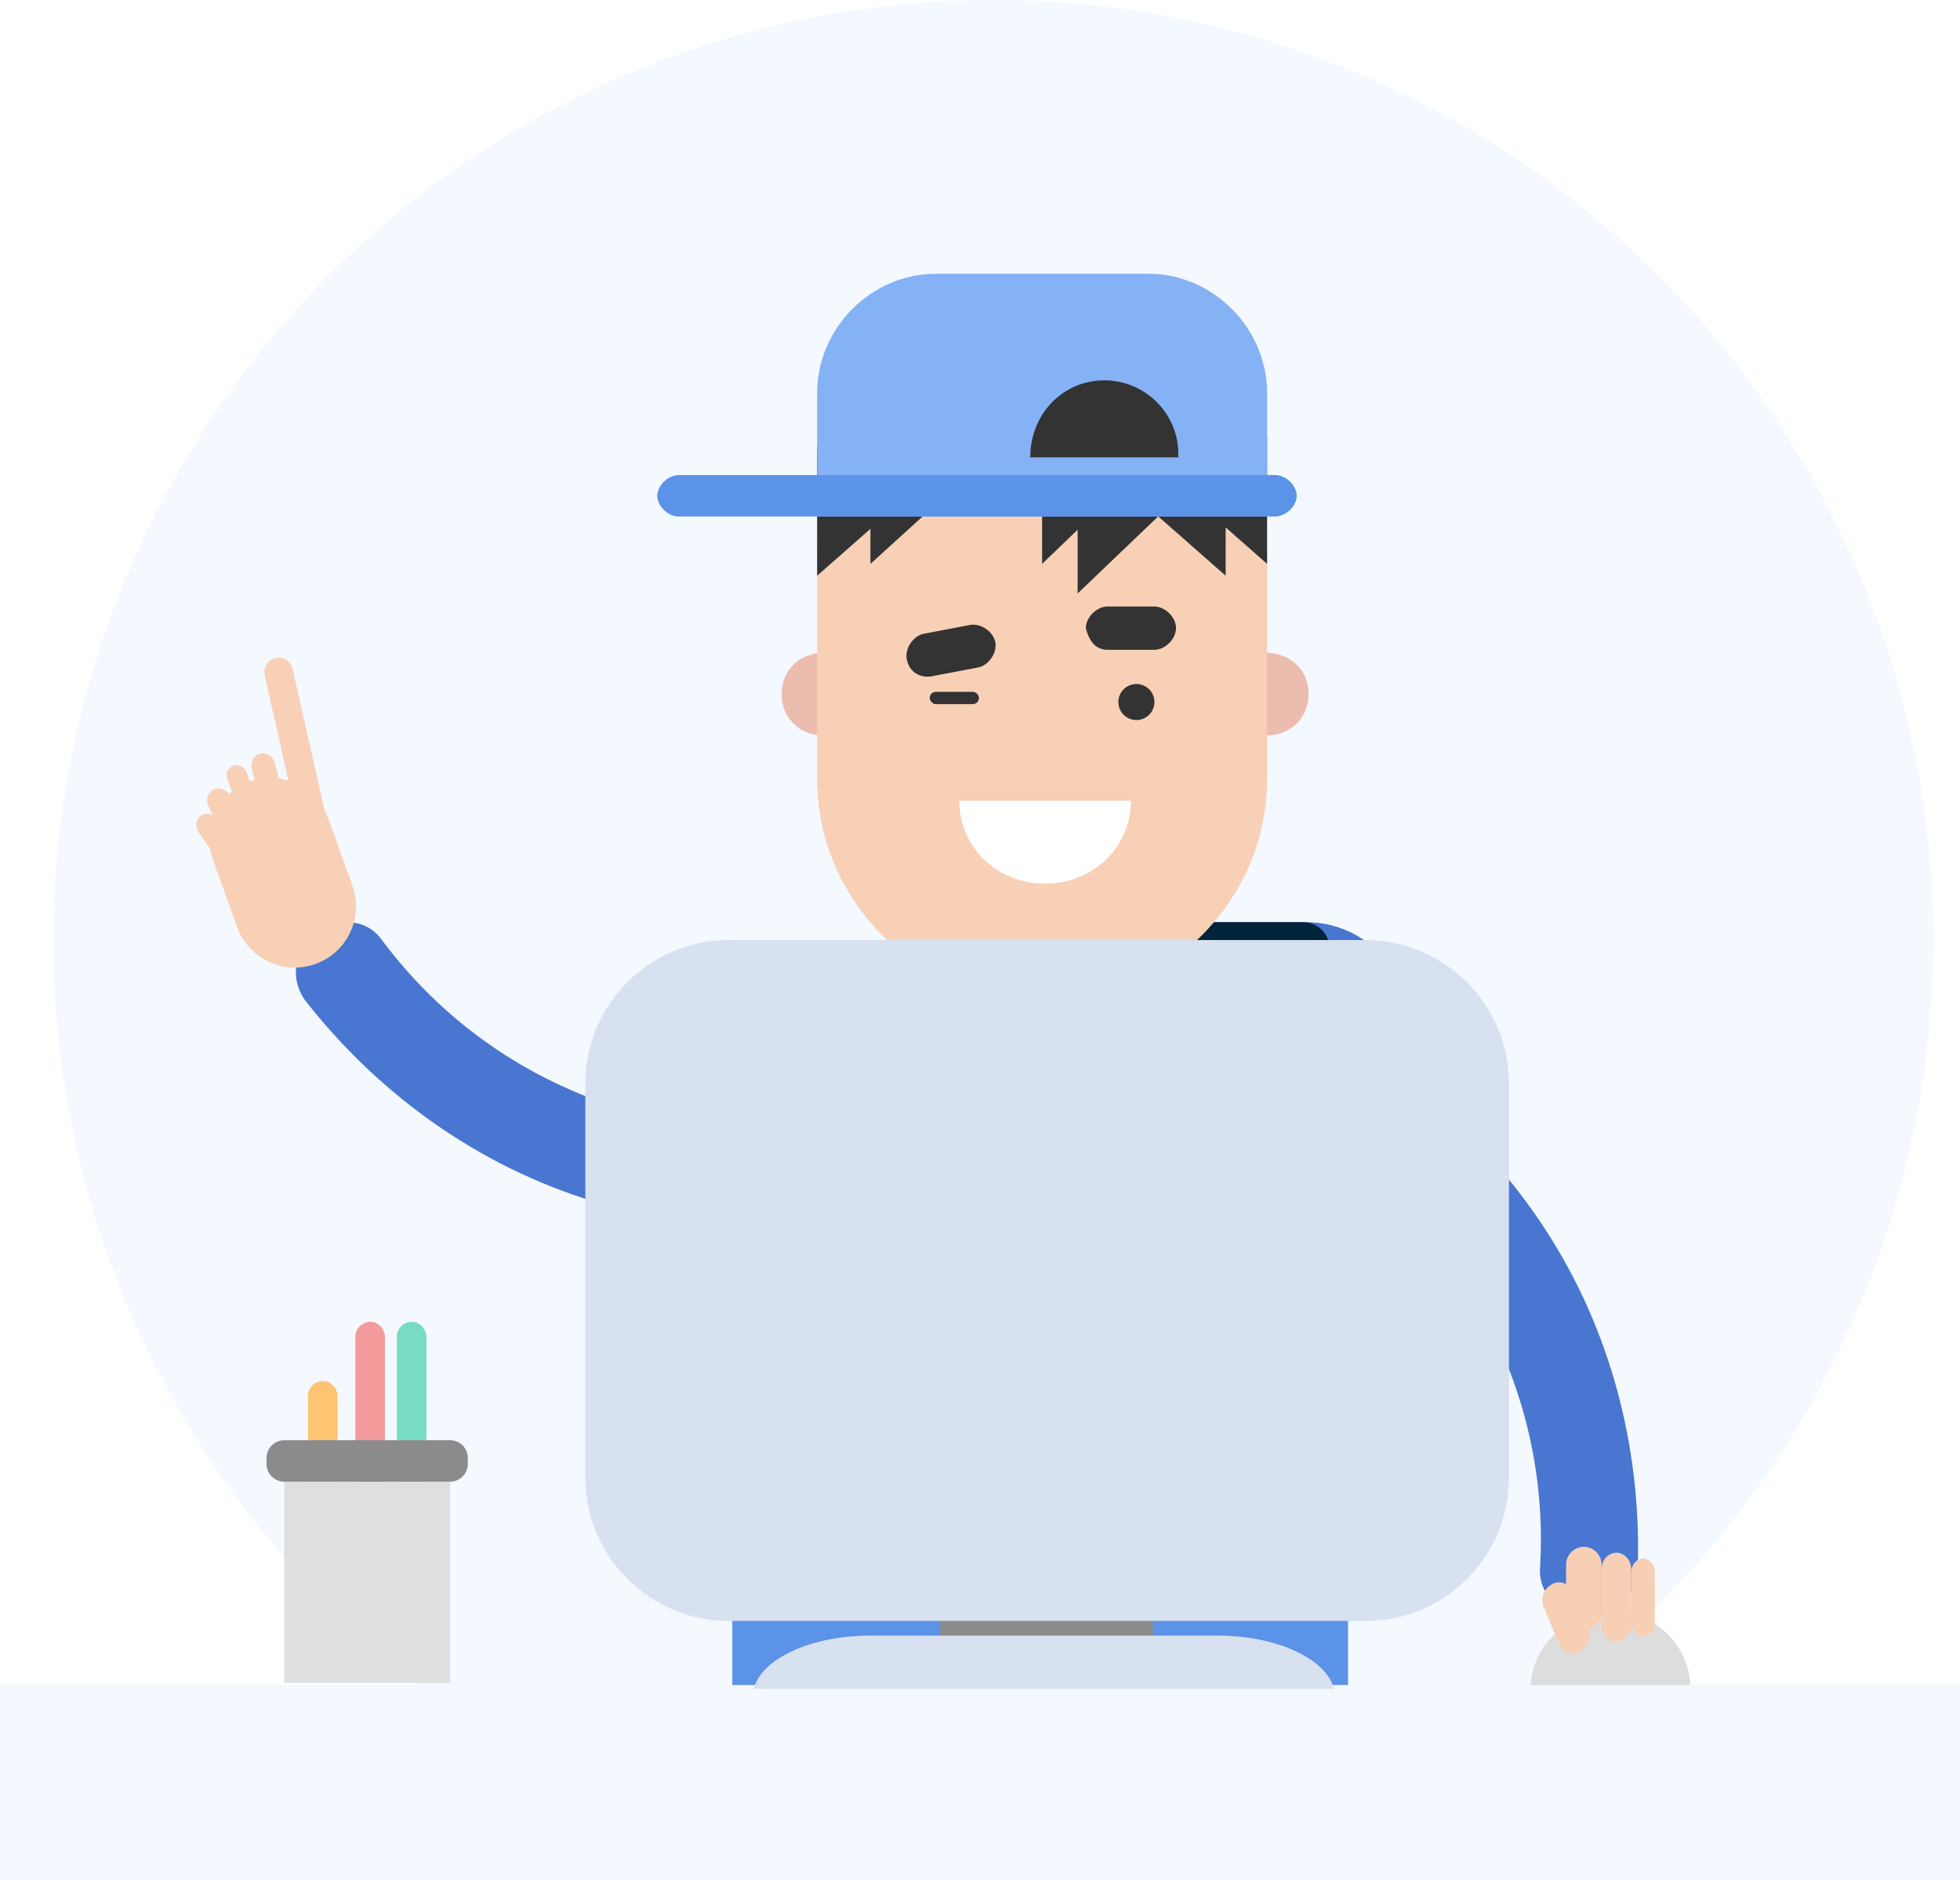 <svg width="221" height="212" viewBox="0 0 221 212" fill="none" xmlns="http://www.w3.org/2000/svg">
<circle cx="112" cy="106" r="106" fill="#F4F8FF"/>
<path d="M43.403 173.744H40.065V150.779C40.065 149.795 40.844 149.043 41.734 149.043C42.68 149.043 43.403 149.853 43.403 150.779V173.744Z" fill="#F59A9A"/>
<path d="M48.076 173.744H44.738V150.779C44.738 149.795 45.517 149.043 46.407 149.043C47.353 149.043 48.076 149.853 48.076 150.779V173.744Z" fill="#77DCC1"/>
<path d="M38.062 180.42H34.725V157.455C34.725 156.471 35.503 155.719 36.394 155.719C37.339 155.719 38.062 156.529 38.062 157.455V180.42Z" fill="#FDC572"/>
<path d="M50.747 167.068H32.055V189.766H50.747V167.068Z" fill="#DFDFDF"/>
<path d="M50.749 162.395H32.052C30.947 162.395 30.052 163.29 30.052 164.395V165.068C30.052 166.173 30.947 167.068 32.052 167.068H50.749C51.854 167.068 52.749 166.173 52.749 165.068V164.395C52.749 163.29 51.854 162.395 50.749 162.395Z" fill="#8B8B8B"/>
<path opacity="0.19" d="M138.4 189.766H92.603C90.481 189.766 88.798 188.071 88.798 186.094C88.798 184.046 90.554 182.422 92.603 182.422H138.4C140.522 182.422 142.204 184.117 142.204 186.094C142.204 188.142 140.449 189.766 138.4 189.766Z" fill="#1F2627"/>
<path d="M181.924 190.433H172.578C172.578 185.637 176.738 181.755 181.924 181.755" fill="#DDDDDD"/>
<path d="M181.924 181.755C186.739 181.755 190.602 185.637 190.602 190.433H181.924V181.755Z" fill="#DDDDDD"/>
<g filter="url(#filter0_d)">
<path fill-rule="evenodd" clip-rule="evenodd" d="M165.767 144.63C162.435 139.238 158.297 134.654 153.606 130.927L153.884 117.853C162.249 122.952 169.564 130.028 175.045 138.895C182.154 150.397 185.095 163.451 184.661 176.026C184.411 179.77 180.7 182.064 177.239 180.613C177.239 180.613 177.01 180.242 176.639 180.472C174.608 179.676 173.462 177.821 173.658 175.648C174.266 165.016 171.73 154.277 165.767 144.63Z" fill="#4876D0"/>
</g>
<path d="M178.585 183.757C177.484 183.757 176.583 182.848 176.583 181.737V176.432C176.583 175.321 177.484 174.411 178.585 174.411C179.686 174.411 180.586 175.321 180.586 176.432V181.737C180.637 182.848 179.736 183.757 178.585 183.757Z" fill="#F6CFB5"/>
<path d="M182.257 185.093C181.355 185.093 180.588 184.258 180.588 183.277V176.895C180.588 175.914 181.355 175.079 182.257 175.079C183.159 175.079 183.926 175.914 183.926 176.895V183.277C183.926 184.258 183.205 185.093 182.257 185.093Z" fill="#F6CFB5"/>
<path d="M185.261 184.425C184.549 184.425 183.926 183.749 183.926 182.866V177.306C183.926 176.474 184.505 175.747 185.261 175.747C185.973 175.747 186.597 176.422 186.597 177.306V182.866C186.597 183.749 186.018 184.425 185.261 184.425Z" fill="#F6CFB5"/>
<path d="M178.193 186.204L178.146 186.254C177.221 186.702 176.157 186.254 175.74 185.259L174.074 181.228C173.658 180.233 174.074 179.088 175 178.641L175.046 178.591C175.971 178.143 177.036 178.591 177.452 179.586L179.118 183.617C179.488 184.612 179.072 185.756 178.193 186.204Z" fill="#F6CFB5"/>
<path d="M117.506 211.463C98.518 211.463 83.126 195.921 83.126 176.749C83.126 157.577 98.518 142.035 117.506 142.035C136.493 142.035 151.886 157.577 151.886 176.749C151.886 195.921 136.493 211.463 117.506 211.463Z" fill="#F9892E"/>
<g filter="url(#filter1_d)">
<path d="M110.692 127.014H147.249C153.778 127.014 159 121.673 159 114.997C159 108.322 153.778 102.981 147.249 102.981H110.692C104.164 102.981 98.942 108.322 98.942 114.997C98.507 121.673 104.164 127.014 110.692 127.014Z" fill="#4876D0"/>
</g>
<g filter="url(#filter2_i)">
<path d="M146.942 109.657H117.676C115.929 109.657 114.619 108.226 114.619 106.319C114.619 104.411 115.929 102.981 117.676 102.981H146.942C148.69 102.981 150 104.411 150 106.319C150 108.226 148.69 109.657 146.942 109.657Z" fill="#002439"/>
</g>
<g filter="url(#filter3_d)">
<path d="M93.014 81.94H142.662C145.51 81.94 147.545 79.993 147.545 77.267C147.545 74.541 145.51 72.594 142.662 72.594H93.014C90.165 72.594 88.131 74.541 88.131 77.267C88.131 79.993 90.165 81.94 93.014 81.94Z" fill="#ECBCAE"/>
</g>
<g filter="url(#filter4_d)">
<path d="M117.504 111.981C131.416 111.981 142.872 100.625 142.872 86.836V61.69C142.872 47.901 131.416 36.545 117.504 36.545C103.593 36.545 92.136 47.901 92.136 61.69V86.836C92.136 100.625 103.593 111.981 117.504 111.981Z" fill="#F7D0B6"/>
</g>
<g filter="url(#filter5_d)">
<path d="M121.509 65.918V51.247C121.509 49.151 123.067 47.894 125.014 47.894H132.024C133.971 47.894 135.528 49.571 135.528 51.247V52.505L121.509 65.918Z" fill="#333333"/>
</g>
<g filter="url(#filter6_d)">
<path d="M142.872 62.58V48.453C142.872 46.434 141.24 45.223 139.2 45.223H131.857C129.817 45.223 128.185 46.838 128.185 48.453V49.663L142.872 62.58Z" fill="#333333"/>
</g>
<g filter="url(#filter7_d)">
<path d="M138.199 63.916V49.788C138.199 47.77 136.567 46.559 134.527 46.559H127.184C125.144 46.559 123.512 48.173 123.512 49.788V50.999L138.199 63.916Z" fill="#333333"/>
</g>
<g filter="url(#filter8_d)">
<path d="M92.136 63.916V49.788C92.136 47.77 93.768 46.559 95.808 46.559H103.151C105.191 46.559 106.823 48.173 106.823 49.788V50.999L92.136 63.916Z" fill="#333333"/>
</g>
<g filter="url(#filter9_d)">
<path d="M117.504 62.58V50.831C117.504 49.153 118.72 47.894 120.341 47.894H126.016C127.637 47.894 128.853 49.153 128.853 50.831V51.67L117.504 62.58Z" fill="#333333"/>
</g>
<g filter="url(#filter10_d)">
<path d="M98.145 62.58V50.831C98.145 49.153 99.432 47.894 101.149 47.894H107.157C108.874 47.894 110.161 49.153 110.161 50.831V51.67L98.145 62.58Z" fill="#333333"/>
</g>
<g filter="url(#filter11_d)">
<path d="M92.542 57.24H142.872V43.35C142.872 35.997 136.784 29.869 129.478 29.869H105.531C98.225 29.869 92.136 35.997 92.136 43.35V57.24H92.542Z" fill="#85B1F5"/>
</g>
<g filter="url(#filter12_i)">
<path d="M116.169 50.564H132.858V50.151C132.858 45.605 129.103 41.886 124.514 41.886C119.924 41.886 116.169 45.605 116.169 50.564Z" fill="#333333"/>
</g>
<g filter="url(#filter13_d)">
<path d="M76.542 57.24H143.78C144.995 57.24 146.21 56.072 146.21 54.903C146.21 53.735 144.995 52.567 143.78 52.567H76.542C75.327 52.567 74.112 53.735 74.112 54.903C74.112 56.072 75.327 57.24 76.542 57.24Z" fill="#5B93E8"/>
</g>
<g filter="url(#filter14_d)">
<path fill-rule="evenodd" clip-rule="evenodd" d="M69.102 123.718C75.303 125.76 81.608 126.598 87.77 126.364L95.921 136.492C86.088 138.071 75.759 137.394 65.689 134.077C52.846 129.846 42.197 121.745 34.437 111.84C32.22 108.813 33.584 104.669 37.167 103.553C37.167 103.553 37.581 103.689 37.718 103.275C39.784 102.578 41.856 103.26 43.104 105.049C49.479 113.579 58.33 120.17 69.102 123.718Z" fill="#4876D0"/>
</g>
<g filter="url(#filter15_d)">
<path d="M152 143.035C152 123.863 136.458 108.322 117.286 108.322V108.322C98.114 108.322 82.572 123.863 82.572 143.035V195.106H152V143.035Z" fill="#5B93E8"/>
</g>
<path d="M125.595 128.549C122.704 128.549 120.36 126.206 120.36 123.315C120.36 120.424 122.704 118.081 125.595 118.081C128.486 118.081 130.83 120.424 130.83 123.315C130.83 126.206 128.486 128.549 125.595 128.549Z" fill="#FDC572"/>
<path d="M125.594 126.368C123.907 126.368 122.54 125.001 122.54 123.315C122.54 121.628 123.907 120.261 125.594 120.261C127.281 120.261 128.648 121.628 128.648 123.315C128.648 125.001 127.281 126.368 125.594 126.368Z" fill="#445057"/>
<g filter="url(#filter16_d)">
<path d="M125.594 161.263C126.903 161.263 127.775 160.391 127.775 159.082V123.751C127.775 122.442 126.903 121.57 125.594 121.57C124.285 121.57 123.413 122.442 123.413 123.751V159.082C123.413 160.391 124.285 161.263 125.594 161.263Z" fill="white"/>
</g>
<path d="M110.762 128.549C107.871 128.549 105.527 126.206 105.527 123.315C105.527 120.424 107.871 118.081 110.762 118.081C113.653 118.081 115.997 120.424 115.997 123.315C115.997 126.206 113.653 128.549 110.762 128.549Z" fill="#FDC572"/>
<path d="M110.762 126.368C109.075 126.368 107.708 125.001 107.708 123.315C107.708 121.628 109.075 120.261 110.762 120.261C112.448 120.261 113.815 121.628 113.815 123.315C113.815 125.001 112.448 126.368 110.762 126.368Z" fill="#445057"/>
<g filter="url(#filter17_d)">
<path d="M110.762 161.263C112.07 161.263 112.943 160.391 112.943 159.082V123.751C112.943 122.442 112.07 121.57 110.762 121.57C109.453 121.57 108.58 122.442 108.58 123.751V159.082C109.016 160.391 109.889 161.263 110.762 161.263Z" fill="white"/>
</g>
<path d="M221 190H0V212H221V190Z" fill="#F4F8FF"/>
<g filter="url(#filter18_d)">
<path d="M99.866 115.665H136.074C138.255 115.665 140 114.033 140 111.993C140 109.953 138.255 108.322 136.074 108.322H99.866C97.685 108.322 95.94 109.953 95.94 111.993C95.94 114.033 97.685 115.665 99.866 115.665Z" fill="#85B1F5"/>
</g>
<path d="M130 173H106V187H130V173Z" fill="#8B8B8B"/>
<path d="M154.001 182.771H82.141C73.296 182.771 66 175.537 66 166.605V122.166C66 113.308 73.223 106 82.141 106H154.001C162.845 106 170.142 113.234 170.142 122.166V166.605C170.142 175.537 162.919 182.771 154.001 182.771Z" fill="#D8E1F0"/>
<path d="M150.422 190.433C149.536 187.044 143.998 184.425 137.279 184.425H98.144C91.424 184.425 85.812 187.044 85 190.433H150.422Z" fill="#D8E1F0"/>
<g filter="url(#filter19_d)">
<path fill-rule="evenodd" clip-rule="evenodd" d="M31.062 73.204C30.192 73.401 29.645 74.266 29.842 75.136L32.525 87.011C31.149 86.591 29.632 86.595 28.175 87.12C24.586 88.41 22.724 92.366 24.015 95.954L26.741 103.534C28.032 107.123 31.988 108.985 35.576 107.694C39.164 106.404 41.027 102.448 39.736 98.86L37.009 91.28C36.886 90.935 36.737 90.607 36.567 90.296C36.56 90.23 36.55 90.164 36.535 90.098L32.994 74.424C32.798 73.554 31.933 73.008 31.062 73.204Z" fill="#F7D0B6"/>
</g>
<g filter="url(#filter20_d)">
<rect x="21.616" y="91.71" width="2.609" height="4.663" rx="1.304" transform="rotate(-34.785 21.616 91.71)" fill="#F7D0B6"/>
</g>
<g filter="url(#filter21_d)">
<rect x="22.899" y="88.596" width="2.694" height="7.677" rx="1.347" transform="rotate(-25.335 22.899 88.596)" fill="#F7D0B6"/>
</g>
<g filter="url(#filter22_d)">
<rect x="25.23" y="85.733" width="2.302" height="9.207" rx="1.151" transform="rotate(-19.785 25.23 85.733)" fill="#F7D0B6"/>
</g>
<g filter="url(#filter23_d)">
<path d="M128.134 80.193C127.011 80.193 126.1 79.283 126.1 78.16C126.1 77.037 127.011 76.127 128.134 76.127C129.257 76.127 130.167 77.037 130.167 78.16C130.167 79.283 129.257 80.193 128.134 80.193Z" fill="#333333"/>
<path d="M124.874 72.269H130.161C131.381 72.269 132.602 71.049 132.602 69.829C132.602 68.609 131.381 67.389 130.161 67.389H124.874C123.654 67.389 122.434 68.609 122.434 69.829C122.841 71.455 123.654 72.269 124.874 72.269Z" fill="#333333"/>
<path d="M105.091 75.25L110.285 74.261C111.483 74.033 112.453 72.607 112.225 71.408C111.997 70.21 110.57 69.24 109.372 69.468L104.178 70.457C102.98 70.685 102.009 72.112 102.237 73.31C102.542 74.908 103.892 75.478 105.091 75.25Z" fill="#333333"/>
<rect x="104.833" y="77.007" width="5.547" height="1.387" rx="0.693" fill="#333333"/>
</g>
<g filter="url(#filter24_i)">
<path d="M127.518 89.291C127.518 94.525 123.259 98.638 117.838 98.638C112.417 98.638 108.158 94.525 108.158 89.291H127.518Z" fill="white"/>
</g>
<g filter="url(#filter25_d)">
<rect width="2.67" height="9.826" rx="1.335" transform="matrix(-0.966 0.26 -0.25 -0.968 33.08 93.136)" fill="#F7D0B6"/>
</g>
<defs>
<filter id="filter0_d" x="147.552" y="113.853" width="43.339" height="73.311" filterUnits="userSpaceOnUse" color-interpolation-filters="sRGB">
<feFlood flood-opacity="0" result="BackgroundImageFix"/>
<feColorMatrix in="SourceAlpha" type="matrix" values="0 0 0 0 0 0 0 0 0 0 0 0 0 0 0 0 0 0 127 0"/>
<feOffset dy="1"/>
<feGaussianBlur stdDeviation="2.5"/>
<feColorMatrix type="matrix" values="0 0 0 0 0 0 0 0 0 0 0 0 0 0 0 0 0 0 0.35 0"/>
<feBlend mode="normal" in2="BackgroundImageFix" result="effect1_dropShadow"/>
<feBlend mode="normal" in="SourceGraphic" in2="effect1_dropShadow" result="shape"/>
</filter>
<filter id="filter1_d" x="93.918" y="98.981" width="70.082" height="34.033" filterUnits="userSpaceOnUse" color-interpolation-filters="sRGB">
<feFlood flood-opacity="0" result="BackgroundImageFix"/>
<feColorMatrix in="SourceAlpha" type="matrix" values="0 0 0 0 0 0 0 0 0 0 0 0 0 0 0 0 0 0 127 0"/>
<feOffset dy="1"/>
<feGaussianBlur stdDeviation="2.5"/>
<feColorMatrix type="matrix" values="0 0 0 0 0 0 0 0 0 0 0 0 0 0 0 0 0 0 0.35 0"/>
<feBlend mode="normal" in2="BackgroundImageFix" result="effect1_dropShadow"/>
<feBlend mode="normal" in="SourceGraphic" in2="effect1_dropShadow" result="shape"/>
</filter>
<filter id="filter2_i" x="114.619" y="102.981" width="35.382" height="7.676" filterUnits="userSpaceOnUse" color-interpolation-filters="sRGB">
<feFlood flood-opacity="0" result="BackgroundImageFix"/>
<feBlend mode="normal" in="SourceGraphic" in2="BackgroundImageFix" result="shape"/>
<feColorMatrix in="SourceAlpha" type="matrix" values="0 0 0 0 0 0 0 0 0 0 0 0 0 0 0 0 0 0 127 0" result="hardAlpha"/>
<feOffset dy="1"/>
<feGaussianBlur stdDeviation="2"/>
<feComposite in2="hardAlpha" operator="arithmetic" k2="-1" k3="1"/>
<feColorMatrix type="matrix" values="0 0 0 0 0 0 0 0 0 0 0 0 0 0 0 0 0 0 0.4 0"/>
<feBlend mode="normal" in2="shape" result="effect1_innerShadow"/>
</filter>
<filter id="filter3_d" x="84.131" y="69.594" width="67.414" height="17.346" filterUnits="userSpaceOnUse" color-interpolation-filters="sRGB">
<feFlood flood-opacity="0" result="BackgroundImageFix"/>
<feColorMatrix in="SourceAlpha" type="matrix" values="0 0 0 0 0 0 0 0 0 0 0 0 0 0 0 0 0 0 127 0"/>
<feOffset dy="1"/>
<feGaussianBlur stdDeviation="2"/>
<feColorMatrix type="matrix" values="0 0 0 0 0 0 0 0 0 0 0 0 0 0 0 0 0 0 0.17 0"/>
<feBlend mode="normal" in2="BackgroundImageFix" result="effect1_dropShadow"/>
<feBlend mode="normal" in="SourceGraphic" in2="effect1_dropShadow" result="shape"/>
</filter>
<filter id="filter4_d" x="88.136" y="33.545" width="58.736" height="83.436" filterUnits="userSpaceOnUse" color-interpolation-filters="sRGB">
<feFlood flood-opacity="0" result="BackgroundImageFix"/>
<feColorMatrix in="SourceAlpha" type="matrix" values="0 0 0 0 0 0 0 0 0 0 0 0 0 0 0 0 0 0 127 0"/>
<feOffset dy="1"/>
<feGaussianBlur stdDeviation="2"/>
<feColorMatrix type="matrix" values="0 0 0 0 0 0 0 0 0 0 0 0 0 0 0 0 0 0 0.17 0"/>
<feBlend mode="normal" in2="BackgroundImageFix" result="effect1_dropShadow"/>
<feBlend mode="normal" in="SourceGraphic" in2="effect1_dropShadow" result="shape"/>
</filter>
<filter id="filter5_d" x="116.509" y="43.894" width="24.019" height="28.024" filterUnits="userSpaceOnUse" color-interpolation-filters="sRGB">
<feFlood flood-opacity="0" result="BackgroundImageFix"/>
<feColorMatrix in="SourceAlpha" type="matrix" values="0 0 0 0 0 0 0 0 0 0 0 0 0 0 0 0 0 0 127 0"/>
<feOffset dy="1"/>
<feGaussianBlur stdDeviation="2.5"/>
<feColorMatrix type="matrix" values="0 0 0 0 0 0 0 0 0 0 0 0 0 0 0 0 0 0 0.35 0"/>
<feBlend mode="normal" in2="BackgroundImageFix" result="effect1_dropShadow"/>
<feBlend mode="normal" in="SourceGraphic" in2="effect1_dropShadow" result="shape"/>
</filter>
<filter id="filter6_d" x="123.185" y="41.223" width="24.687" height="27.357" filterUnits="userSpaceOnUse" color-interpolation-filters="sRGB">
<feFlood flood-opacity="0" result="BackgroundImageFix"/>
<feColorMatrix in="SourceAlpha" type="matrix" values="0 0 0 0 0 0 0 0 0 0 0 0 0 0 0 0 0 0 127 0"/>
<feOffset dy="1"/>
<feGaussianBlur stdDeviation="2.5"/>
<feColorMatrix type="matrix" values="0 0 0 0 0 0 0 0 0 0 0 0 0 0 0 0 0 0 0.35 0"/>
<feBlend mode="normal" in2="BackgroundImageFix" result="effect1_dropShadow"/>
<feBlend mode="normal" in="SourceGraphic" in2="effect1_dropShadow" result="shape"/>
</filter>
<filter id="filter7_d" x="118.512" y="42.559" width="24.687" height="27.357" filterUnits="userSpaceOnUse" color-interpolation-filters="sRGB">
<feFlood flood-opacity="0" result="BackgroundImageFix"/>
<feColorMatrix in="SourceAlpha" type="matrix" values="0 0 0 0 0 0 0 0 0 0 0 0 0 0 0 0 0 0 127 0"/>
<feOffset dy="1"/>
<feGaussianBlur stdDeviation="2.5"/>
<feColorMatrix type="matrix" values="0 0 0 0 0 0 0 0 0 0 0 0 0 0 0 0 0 0 0.35 0"/>
<feBlend mode="normal" in2="BackgroundImageFix" result="effect1_dropShadow"/>
<feBlend mode="normal" in="SourceGraphic" in2="effect1_dropShadow" result="shape"/>
</filter>
<filter id="filter8_d" x="87.136" y="42.559" width="24.687" height="27.357" filterUnits="userSpaceOnUse" color-interpolation-filters="sRGB">
<feFlood flood-opacity="0" result="BackgroundImageFix"/>
<feColorMatrix in="SourceAlpha" type="matrix" values="0 0 0 0 0 0 0 0 0 0 0 0 0 0 0 0 0 0 127 0"/>
<feOffset dy="1"/>
<feGaussianBlur stdDeviation="2.5"/>
<feColorMatrix type="matrix" values="0 0 0 0 0 0 0 0 0 0 0 0 0 0 0 0 0 0 0.35 0"/>
<feBlend mode="normal" in2="BackgroundImageFix" result="effect1_dropShadow"/>
<feBlend mode="normal" in="SourceGraphic" in2="effect1_dropShadow" result="shape"/>
</filter>
<filter id="filter9_d" x="112.504" y="43.894" width="21.349" height="24.687" filterUnits="userSpaceOnUse" color-interpolation-filters="sRGB">
<feFlood flood-opacity="0" result="BackgroundImageFix"/>
<feColorMatrix in="SourceAlpha" type="matrix" values="0 0 0 0 0 0 0 0 0 0 0 0 0 0 0 0 0 0 127 0"/>
<feOffset dy="1"/>
<feGaussianBlur stdDeviation="2.5"/>
<feColorMatrix type="matrix" values="0 0 0 0 0 0 0 0 0 0 0 0 0 0 0 0 0 0 0.35 0"/>
<feBlend mode="normal" in2="BackgroundImageFix" result="effect1_dropShadow"/>
<feBlend mode="normal" in="SourceGraphic" in2="effect1_dropShadow" result="shape"/>
</filter>
<filter id="filter10_d" x="93.145" y="43.894" width="22.016" height="24.687" filterUnits="userSpaceOnUse" color-interpolation-filters="sRGB">
<feFlood flood-opacity="0" result="BackgroundImageFix"/>
<feColorMatrix in="SourceAlpha" type="matrix" values="0 0 0 0 0 0 0 0 0 0 0 0 0 0 0 0 0 0 127 0"/>
<feOffset dy="1"/>
<feGaussianBlur stdDeviation="2.5"/>
<feColorMatrix type="matrix" values="0 0 0 0 0 0 0 0 0 0 0 0 0 0 0 0 0 0 0.35 0"/>
<feBlend mode="normal" in2="BackgroundImageFix" result="effect1_dropShadow"/>
<feBlend mode="normal" in="SourceGraphic" in2="effect1_dropShadow" result="shape"/>
</filter>
<filter id="filter11_d" x="88.136" y="26.869" width="58.736" height="35.371" filterUnits="userSpaceOnUse" color-interpolation-filters="sRGB">
<feFlood flood-opacity="0" result="BackgroundImageFix"/>
<feColorMatrix in="SourceAlpha" type="matrix" values="0 0 0 0 0 0 0 0 0 0 0 0 0 0 0 0 0 0 127 0"/>
<feOffset dy="1"/>
<feGaussianBlur stdDeviation="2"/>
<feColorMatrix type="matrix" values="0 0 0 0 0 0 0 0 0 0 0 0 0 0 0 0 0 0 0.17 0"/>
<feBlend mode="normal" in2="BackgroundImageFix" result="effect1_dropShadow"/>
<feBlend mode="normal" in="SourceGraphic" in2="effect1_dropShadow" result="shape"/>
</filter>
<filter id="filter12_i" x="116.169" y="41.886" width="16.689" height="9.678" filterUnits="userSpaceOnUse" color-interpolation-filters="sRGB">
<feFlood flood-opacity="0" result="BackgroundImageFix"/>
<feBlend mode="normal" in="SourceGraphic" in2="BackgroundImageFix" result="shape"/>
<feColorMatrix in="SourceAlpha" type="matrix" values="0 0 0 0 0 0 0 0 0 0 0 0 0 0 0 0 0 0 127 0" result="hardAlpha"/>
<feOffset dy="1"/>
<feGaussianBlur stdDeviation="2"/>
<feComposite in2="hardAlpha" operator="arithmetic" k2="-1" k3="1"/>
<feColorMatrix type="matrix" values="0 0 0 0 0 0 0 0 0 0 0 0 0 0 0 0 0 0 0.4 0"/>
<feBlend mode="normal" in2="shape" result="effect1_innerShadow"/>
</filter>
<filter id="filter13_d" x="69.112" y="48.567" width="82.098" height="14.673" filterUnits="userSpaceOnUse" color-interpolation-filters="sRGB">
<feFlood flood-opacity="0" result="BackgroundImageFix"/>
<feColorMatrix in="SourceAlpha" type="matrix" values="0 0 0 0 0 0 0 0 0 0 0 0 0 0 0 0 0 0 127 0"/>
<feOffset dy="1"/>
<feGaussianBlur stdDeviation="2.5"/>
<feColorMatrix type="matrix" values="0 0 0 0 0 0 0 0 0 0 0 0 0 0 0 0 0 0 0.35 0"/>
<feBlend mode="normal" in2="BackgroundImageFix" result="effect1_dropShadow"/>
<feBlend mode="normal" in="SourceGraphic" in2="effect1_dropShadow" result="shape"/>
</filter>
<filter id="filter14_d" x="26.21" y="83.496" width="74.711" height="79.34" filterUnits="userSpaceOnUse" color-interpolation-filters="sRGB">
<feFlood flood-opacity="0" result="BackgroundImageFix"/>
<feColorMatrix in="SourceAlpha" type="matrix" values="0 0 0 0 0 0 0 0 0 0 0 0 0 0 0 0 0 0 127 0"/>
<feOffset dy="1"/>
<feGaussianBlur stdDeviation="2.5"/>
<feColorMatrix type="matrix" values="0 0 0 0 0 0 0 0 0 0 0 0 0 0 0 0 0 0 0.35 0"/>
<feBlend mode="normal" in2="BackgroundImageFix" result="effect1_dropShadow"/>
<feBlend mode="normal" in="SourceGraphic" in2="effect1_dropShadow" result="shape"/>
</filter>
<filter id="filter15_d" x="77.572" y="104.322" width="79.428" height="96.785" filterUnits="userSpaceOnUse" color-interpolation-filters="sRGB">
<feFlood flood-opacity="0" result="BackgroundImageFix"/>
<feColorMatrix in="SourceAlpha" type="matrix" values="0 0 0 0 0 0 0 0 0 0 0 0 0 0 0 0 0 0 127 0"/>
<feOffset dy="1"/>
<feGaussianBlur stdDeviation="2.5"/>
<feColorMatrix type="matrix" values="0 0 0 0 0 0 0 0 0 0 0 0 0 0 0 0 0 0 0.35 0"/>
<feBlend mode="normal" in2="BackgroundImageFix" result="effect1_dropShadow"/>
<feBlend mode="normal" in="SourceGraphic" in2="effect1_dropShadow" result="shape"/>
</filter>
<filter id="filter16_d" x="118.413" y="117.57" width="14.363" height="49.693" filterUnits="userSpaceOnUse" color-interpolation-filters="sRGB">
<feFlood flood-opacity="0" result="BackgroundImageFix"/>
<feColorMatrix in="SourceAlpha" type="matrix" values="0 0 0 0 0 0 0 0 0 0 0 0 0 0 0 0 0 0 127 0"/>
<feOffset dy="1"/>
<feGaussianBlur stdDeviation="2.5"/>
<feColorMatrix type="matrix" values="0 0 0 0 0 0 0 0 0 0 0 0 0 0 0 0 0 0 0.35 0"/>
<feBlend mode="normal" in2="BackgroundImageFix" result="effect1_dropShadow"/>
<feBlend mode="normal" in="SourceGraphic" in2="effect1_dropShadow" result="shape"/>
</filter>
<filter id="filter17_d" x="103.58" y="117.57" width="14.363" height="49.693" filterUnits="userSpaceOnUse" color-interpolation-filters="sRGB">
<feFlood flood-opacity="0" result="BackgroundImageFix"/>
<feColorMatrix in="SourceAlpha" type="matrix" values="0 0 0 0 0 0 0 0 0 0 0 0 0 0 0 0 0 0 127 0"/>
<feOffset dy="1"/>
<feGaussianBlur stdDeviation="2.5"/>
<feColorMatrix type="matrix" values="0 0 0 0 0 0 0 0 0 0 0 0 0 0 0 0 0 0 0.35 0"/>
<feBlend mode="normal" in2="BackgroundImageFix" result="effect1_dropShadow"/>
<feBlend mode="normal" in="SourceGraphic" in2="effect1_dropShadow" result="shape"/>
</filter>
<filter id="filter18_d" x="91.94" y="105.322" width="52.06" height="15.343" filterUnits="userSpaceOnUse" color-interpolation-filters="sRGB">
<feFlood flood-opacity="0" result="BackgroundImageFix"/>
<feColorMatrix in="SourceAlpha" type="matrix" values="0 0 0 0 0 0 0 0 0 0 0 0 0 0 0 0 0 0 127 0"/>
<feOffset dy="1"/>
<feGaussianBlur stdDeviation="2"/>
<feColorMatrix type="matrix" values="0 0 0 0 0 0 0 0 0 0 0 0 0 0 0 0 0 0 0.17 0"/>
<feBlend mode="normal" in2="BackgroundImageFix" result="effect1_dropShadow"/>
<feBlend mode="normal" in="SourceGraphic" in2="effect1_dropShadow" result="shape"/>
</filter>
<filter id="filter19_d" x="13.572" y="69.713" width="34.327" height="45.319" filterUnits="userSpaceOnUse" color-interpolation-filters="sRGB">
<feFlood flood-opacity="0" result="BackgroundImageFix"/>
<feColorMatrix in="SourceAlpha" type="matrix" values="0 0 0 0 0 0 0 0 0 0 0 0 0 0 0 0 0 0 127 0"/>
<feOffset dy="1"/>
<feGaussianBlur stdDeviation="2"/>
<feColorMatrix type="matrix" values="0 0 0 0 0 0 0 0 0 0 0 0 0 0 0 0 0 0 0.17 0"/>
<feBlend mode="normal" in2="BackgroundImageFix" result="effect1_dropShadow"/>
<feBlend mode="normal" in="SourceGraphic" in2="effect1_dropShadow" result="shape"/>
</filter>
<filter id="filter20_d" x="17.616" y="87.221" width="12.803" height="13.318" filterUnits="userSpaceOnUse" color-interpolation-filters="sRGB">
<feFlood flood-opacity="0" result="BackgroundImageFix"/>
<feColorMatrix in="SourceAlpha" type="matrix" values="0 0 0 0 0 0 0 0 0 0 0 0 0 0 0 0 0 0 127 0"/>
<feOffset dy="1"/>
<feGaussianBlur stdDeviation="2"/>
<feColorMatrix type="matrix" values="0 0 0 0 0 0 0 0 0 0 0 0 0 0 0 0 0 0 0.17 0"/>
<feBlend mode="normal" in2="BackgroundImageFix" result="effect1_dropShadow"/>
<feBlend mode="normal" in="SourceGraphic" in2="effect1_dropShadow" result="shape"/>
</filter>
<filter id="filter21_d" x="18.899" y="84.443" width="13.72" height="16.092" filterUnits="userSpaceOnUse" color-interpolation-filters="sRGB">
<feFlood flood-opacity="0" result="BackgroundImageFix"/>
<feColorMatrix in="SourceAlpha" type="matrix" values="0 0 0 0 0 0 0 0 0 0 0 0 0 0 0 0 0 0 127 0"/>
<feOffset dy="1"/>
<feGaussianBlur stdDeviation="2"/>
<feColorMatrix type="matrix" values="0 0 0 0 0 0 0 0 0 0 0 0 0 0 0 0 0 0 0.17 0"/>
<feBlend mode="normal" in2="BackgroundImageFix" result="effect1_dropShadow"/>
<feBlend mode="normal" in="SourceGraphic" in2="effect1_dropShadow" result="shape"/>
</filter>
<filter id="filter22_d" x="21.23" y="81.954" width="13.282" height="17.442" filterUnits="userSpaceOnUse" color-interpolation-filters="sRGB">
<feFlood flood-opacity="0" result="BackgroundImageFix"/>
<feColorMatrix in="SourceAlpha" type="matrix" values="0 0 0 0 0 0 0 0 0 0 0 0 0 0 0 0 0 0 127 0"/>
<feOffset dy="1"/>
<feGaussianBlur stdDeviation="2"/>
<feColorMatrix type="matrix" values="0 0 0 0 0 0 0 0 0 0 0 0 0 0 0 0 0 0 0.17 0"/>
<feBlend mode="normal" in2="BackgroundImageFix" result="effect1_dropShadow"/>
<feBlend mode="normal" in="SourceGraphic" in2="effect1_dropShadow" result="shape"/>
</filter>
<filter id="filter23_d" x="96.781" y="63.389" width="40.821" height="22.804" filterUnits="userSpaceOnUse" color-interpolation-filters="sRGB">
<feFlood flood-opacity="0" result="BackgroundImageFix"/>
<feColorMatrix in="SourceAlpha" type="matrix" values="0 0 0 0 0 0 0 0 0 0 0 0 0 0 0 0 0 0 127 0"/>
<feOffset dy="1"/>
<feGaussianBlur stdDeviation="2.5"/>
<feColorMatrix type="matrix" values="0 0 0 0 0 0 0 0 0 0 0 0 0 0 0 0 0 0 0.35 0"/>
<feBlend mode="normal" in2="BackgroundImageFix" result="effect1_dropShadow"/>
<feBlend mode="normal" in="SourceGraphic" in2="effect1_dropShadow" result="shape"/>
</filter>
<filter id="filter24_i" x="108.158" y="89.291" width="19.36" height="10.346" filterUnits="userSpaceOnUse" color-interpolation-filters="sRGB">
<feFlood flood-opacity="0" result="BackgroundImageFix"/>
<feBlend mode="normal" in="SourceGraphic" in2="BackgroundImageFix" result="shape"/>
<feColorMatrix in="SourceAlpha" type="matrix" values="0 0 0 0 0 0 0 0 0 0 0 0 0 0 0 0 0 0 127 0" result="hardAlpha"/>
<feOffset dy="1"/>
<feGaussianBlur stdDeviation="2"/>
<feComposite in2="hardAlpha" operator="arithmetic" k2="-1" k3="1"/>
<feColorMatrix type="matrix" values="0 0 0 0 0 0 0 0 0 0 0 0 0 0 0 0 0 0 0.4 0"/>
<feBlend mode="normal" in2="shape" result="effect1_innerShadow"/>
</filter>
<filter id="filter25_d" x="24.339" y="80.922" width="12.45" height="17.607" filterUnits="userSpaceOnUse" color-interpolation-filters="sRGB">
<feFlood flood-opacity="0" result="BackgroundImageFix"/>
<feColorMatrix in="SourceAlpha" type="matrix" values="0 0 0 0 0 0 0 0 0 0 0 0 0 0 0 0 0 0 127 0"/>
<feOffset dy="1"/>
<feGaussianBlur stdDeviation="2"/>
<feColorMatrix type="matrix" values="0 0 0 0 0 0 0 0 0 0 0 0 0 0 0 0 0 0 0.17 0"/>
<feBlend mode="normal" in2="BackgroundImageFix" result="effect1_dropShadow"/>
<feBlend mode="normal" in="SourceGraphic" in2="effect1_dropShadow" result="shape"/>
</filter>
</defs>
</svg>
